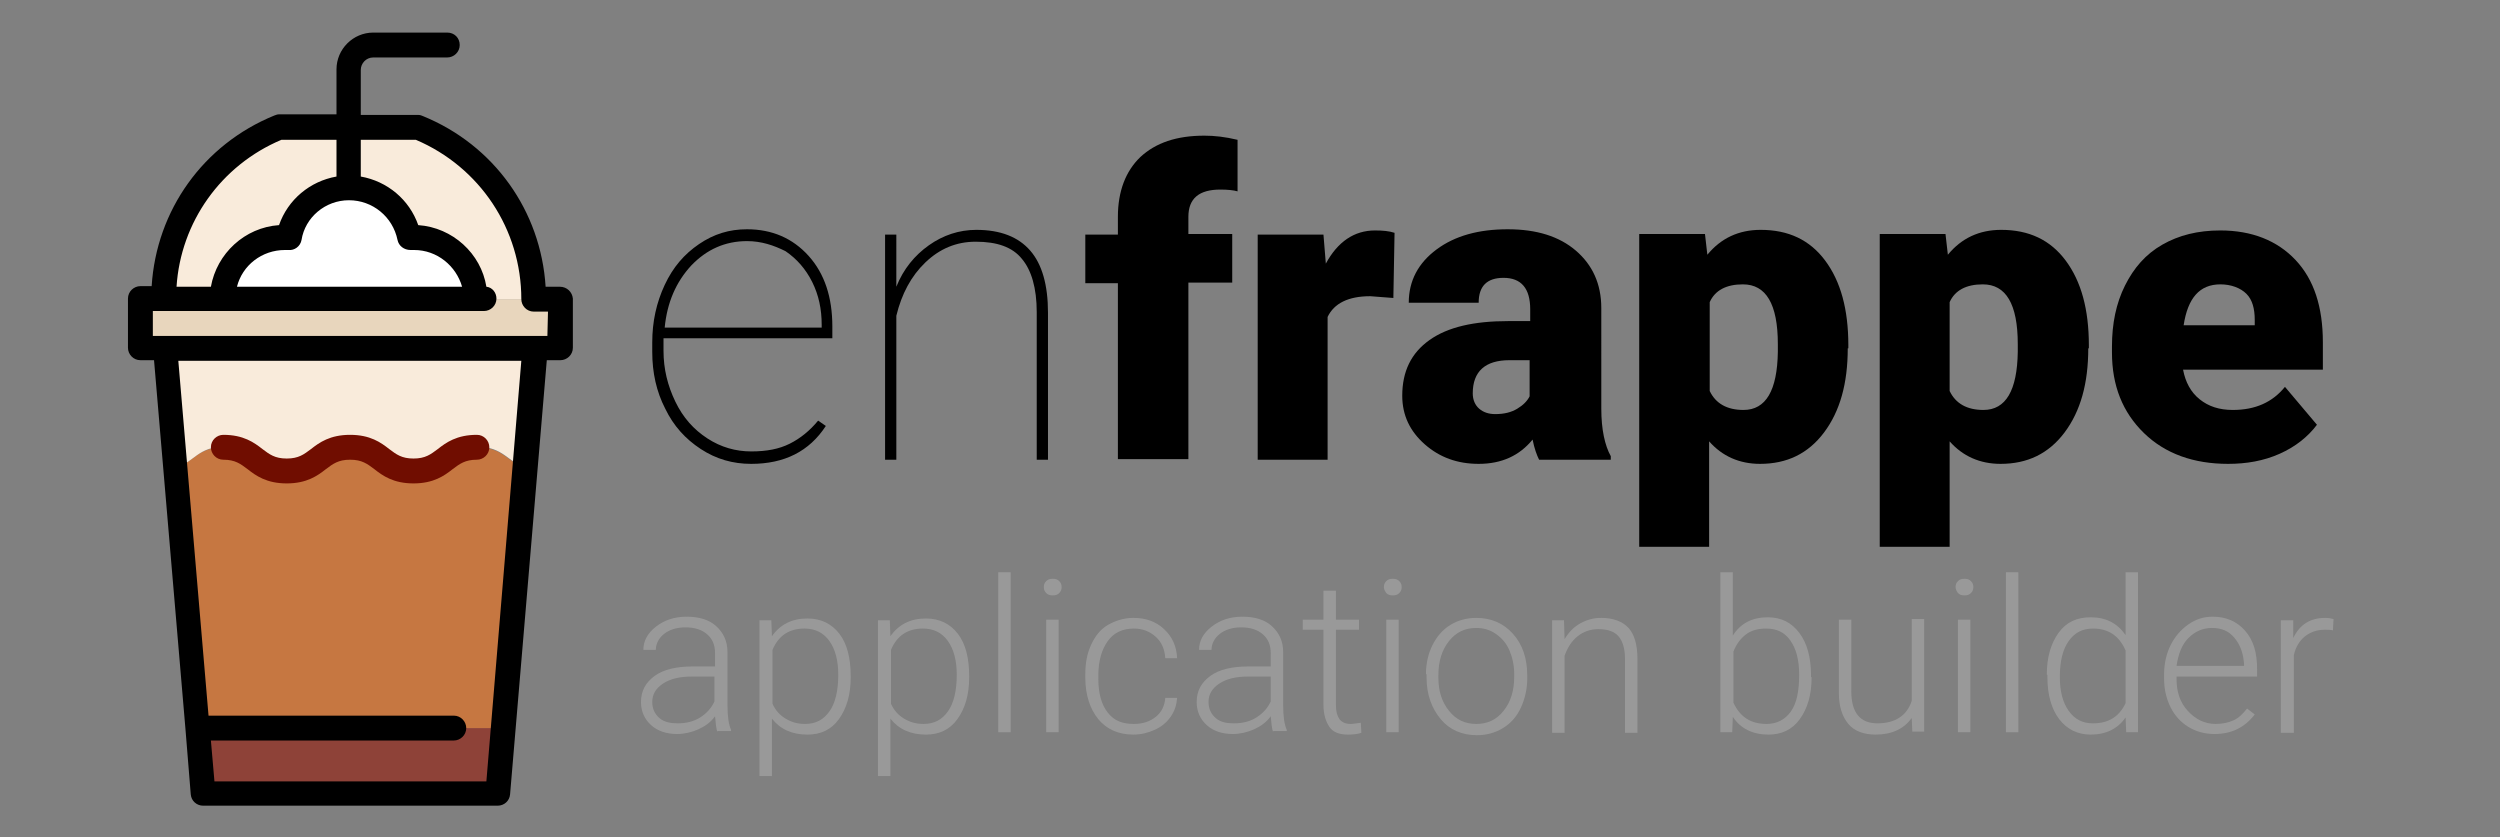 <?xml version="1.0" encoding="utf-8"?>
<!-- Generator: Adobe Illustrator 19.0.0, SVG Export Plug-In . SVG Version: 6.00 Build 0)  -->
<svg version="1.1" id="Layer_1" xmlns="http://www.w3.org/2000/svg" xmlns:xlink="http://www.w3.org/1999/xlink" x="0px" y="0px"
	 viewBox="0 0 422 141.3" style="enable-background:new 0 0 422 141.3;" xml:space="preserve">
<rect x="0" y="0" width="422" height="141.3" fill="#808080" stroke="none"/>
<style type="text/css">
	.st0{fill:#999999;}
	.st1{fill:#8E4238;}
	.st2{fill:#C67741;}
	.st3{fill:#F9EBDB;}
	.st4{fill:#E8D6BD;}
	.st5{fill:#FFFFFF;}
	.st6{fill:#700D00;}
	.st7{display:none;fill:none;stroke:#111111;stroke-width:4;stroke-miterlimit:10;}
</style>
<g id="XMLID_1_">
	<path id="XMLID_140_" d="M126.8,78.3c-3.1,0-5.9-0.8-8.5-2.5s-4.6-3.9-6-6.8c-1.5-2.9-2.2-6.1-2.2-9.6v-1.6c0-3.5,0.7-6.7,2.1-9.7
		s3.3-5.2,5.8-6.9s5.1-2.5,8.1-2.5c4.2,0,7.7,1.5,10.4,4.5c2.7,3,4,7,4,11.9v2H112v2.1c0,3.1,0.7,5.9,2,8.6s3.1,4.7,5.4,6.2
		c2.3,1.5,4.8,2.2,7.4,2.2c2.6,0,4.7-0.4,6.5-1.3s3.4-2.2,4.8-3.9l1.3,0.9C136.6,76.2,132.4,78.3,126.8,78.3z M126.1,40.7
		c-3.7,0-6.8,1.4-9.4,4.1c-2.6,2.8-4.1,6.3-4.5,10.5h26.5v-0.5c0-2.6-0.5-5-1.6-7.2s-2.6-3.9-4.5-5.2
		C130.6,41.4,128.5,40.7,126.1,40.7z"/>
	<path id="XMLID_143_" d="M151.3,48.4c1.2-3,3.1-5.3,5.5-7c2.4-1.7,5.1-2.6,8-2.6c4.1,0,7.1,1.2,9.1,3.5c2,2.3,3,5.8,3,10.5v24.8
		H175V52.7c0-4.1-0.9-7.1-2.5-9c-1.6-2-4.2-2.9-7.8-2.9c-3.3,0-6.1,1.2-8.5,3.5c-2.4,2.3-4,5.3-4.9,9v24.3h-1.9v-38h1.9V48.4z"/>
	<path id="XMLID_145_" d="M188.7,77.6V47.8h-5.5v-8.2h5.5v-3c0-4.3,1.3-7.7,3.8-10.1c2.6-2.4,6.1-3.6,10.8-3.6
		c1.7,0,3.5,0.2,5.6,0.7l0,8.7c-0.7-0.2-1.7-0.3-2.9-0.3c-3.6,0-5.4,1.5-5.4,4.6v2.9h7.4v8.2h-7.4v29.8H188.7z"/>
	<path id="XMLID_147_" d="M235.2,50.3l-3.9-0.3c-3.7,0-6.1,1.2-7.2,3.5v24.1h-11.8v-38h11.1l0.4,4.9c2-3.7,4.8-5.6,8.3-5.6
		c1.3,0,2.4,0.1,3.3,0.4L235.2,50.3z"/>
	<path id="XMLID_149_" d="M259.8,77.6c-0.4-0.8-0.8-1.9-1.1-3.4c-2.2,2.7-5.2,4.1-9.1,4.1c-3.6,0-6.6-1.1-9.1-3.3s-3.8-4.9-3.8-8.2
		c0-4.1,1.5-7.2,4.6-9.4s7.5-3.2,13.3-3.2h3.7v-2c0-3.5-1.5-5.3-4.5-5.3c-2.8,0-4.2,1.4-4.2,4.2h-11.8c0-3.7,1.6-6.7,4.7-9
		s7.1-3.4,12-3.4s8.7,1.2,11.5,3.6s4.3,5.6,4.3,9.7V69c0,3.5,0.6,6.2,1.6,8v0.6H259.8z M252.4,69.9c1.5,0,2.7-0.3,3.7-0.9
		s1.7-1.3,2.1-2.1v-6.1h-3.4c-4.1,0-6.2,1.9-6.2,5.6c0,1.1,0.4,2,1.1,2.6S251.3,69.9,252.4,69.9z"/>
	<path id="XMLID_152_" d="M311.9,58.8c0,5.9-1.3,10.6-4,14.2s-6.3,5.3-10.8,5.3c-3.5,0-6.4-1.3-8.6-3.8v17.8h-11.8V39.5h11.1
		l0.4,3.5c2.3-2.8,5.3-4.2,9-4.2c4.7,0,8.3,1.7,10.9,5.2s3.9,8.2,3.9,14.3V58.8z M300.1,58.1c0-6.8-2-10.1-5.9-10.1
		c-2.8,0-4.7,1-5.6,3v15c1,2.1,2.9,3.2,5.7,3.2c3.8,0,5.7-3.3,5.8-9.8V58.1z"/>
	<path id="XMLID_155_" d="M352.5,58.8c0,5.9-1.3,10.6-4,14.2s-6.3,5.3-10.8,5.3c-3.5,0-6.4-1.3-8.6-3.8v17.8h-11.8V39.5h11.1
		l0.4,3.5c2.3-2.8,5.3-4.2,9-4.2c4.7,0,8.3,1.7,10.9,5.2s3.9,8.2,3.9,14.3V58.8z M340.6,58.1c0-6.8-2-10.1-5.9-10.1
		c-2.8,0-4.7,1-5.6,3v15c1,2.1,2.9,3.2,5.7,3.2c3.8,0,5.7-3.3,5.8-9.8V58.1z"/>
	<path id="XMLID_158_" d="M376.1,78.3c-5.8,0-10.6-1.7-14.2-5.2s-5.4-8-5.4-13.6v-1c0-3.9,0.7-7.3,2.2-10.3s3.5-5.3,6.3-6.9
		s6-2.4,9.8-2.4c5.3,0,9.6,1.7,12.7,5s4.6,7.9,4.6,13.9v4.6h-23.6c0.4,2.1,1.3,3.8,2.8,5s3.3,1.8,5.6,1.8c3.8,0,6.7-1.3,8.8-3.9
		l5.4,6.4c-1.5,2-3.6,3.7-6.3,4.9S379.2,78.3,376.1,78.3z M374.8,48c-3.5,0-5.5,2.3-6.2,6.9h12V54c0-1.9-0.4-3.4-1.4-4.4
		S376.6,48,374.8,48z"/>
	<path id="XMLID_161_" class="st0" d="M121.1,123.6c-0.2-0.6-0.3-1.5-0.4-2.7c-0.7,1-1.7,1.7-2.8,2.2s-2.4,0.8-3.6,0.8
		c-1.8,0-3.3-0.5-4.4-1.5s-1.7-2.3-1.7-3.9c0-1.9,0.8-3.3,2.3-4.4s3.7-1.6,6.4-1.6h3.8v-2.2c0-1.4-0.4-2.4-1.3-3.2s-2.1-1.2-3.7-1.2
		c-1.5,0-2.7,0.4-3.6,1.1s-1.4,1.7-1.4,2.7l-2.1,0c0-1.5,0.7-2.8,2.1-3.9s3.1-1.7,5.2-1.7c2.1,0,3.8,0.5,5,1.6s1.9,2.5,1.9,4.4v9
		c0,1.8,0.2,3.2,0.6,4.1v0.2H121.1z M114.4,122.1c1.4,0,2.7-0.3,3.8-1s1.9-1.6,2.4-2.7v-4.2h-3.8c-2.1,0-3.7,0.4-4.9,1.2
		s-1.8,1.8-1.8,3.1c0,1.1,0.4,2,1.2,2.7S113.2,122.1,114.4,122.1z"/>
	<path id="XMLID_164_" class="st0" d="M143.6,114.3c0,3-0.7,5.3-2,7.1s-3.1,2.6-5.3,2.6c-2.6,0-4.6-0.9-6-2.7v9.7h-2.1v-26.3h2
		l0.1,2.7c1.4-2,3.4-3,6-3c2.3,0,4.1,0.9,5.4,2.6s1.9,4.1,1.9,7.2V114.3z M141.5,113.9c0-2.4-0.5-4.3-1.5-5.7s-2.4-2.1-4.2-2.1
		c-1.3,0-2.4,0.3-3.3,0.9s-1.6,1.5-2.1,2.7v9.1c0.5,1.1,1.2,1.9,2.2,2.5s2,0.9,3.3,0.9c1.8,0,3.1-0.7,4.1-2.1
		S141.5,116.6,141.5,113.9z"/>
	<path id="XMLID_167_" class="st0" d="M163.6,114.3c0,3-0.7,5.3-2,7.1s-3.1,2.6-5.3,2.6c-2.6,0-4.6-0.9-6-2.7v9.7h-2.1v-26.3h2
		l0.1,2.7c1.4-2,3.4-3,6-3c2.3,0,4.1,0.9,5.4,2.6s1.9,4.1,1.9,7.2V114.3z M161.5,113.9c0-2.4-0.5-4.3-1.5-5.7s-2.4-2.1-4.2-2.1
		c-1.3,0-2.4,0.3-3.3,0.9s-1.6,1.5-2.1,2.7v9.1c0.5,1.1,1.2,1.9,2.2,2.5s2,0.9,3.3,0.9c1.8,0,3.1-0.7,4.1-2.1
		S161.5,116.6,161.5,113.9z"/>
	<path id="XMLID_170_" class="st0" d="M170.6,123.6h-2.1v-27h2.1V123.6z"/>
	<path id="XMLID_172_" class="st0" d="M176.2,99.1c0-0.4,0.1-0.7,0.4-1c0.3-0.3,0.6-0.4,1.1-0.4s0.8,0.1,1.1,0.4
		c0.3,0.3,0.4,0.6,0.4,1s-0.1,0.7-0.4,1c-0.3,0.3-0.6,0.4-1.1,0.4s-0.8-0.1-1.1-0.4C176.3,99.8,176.2,99.5,176.2,99.1z M178.7,123.6
		h-2.1v-19h2.1V123.6z"/>
	<path id="XMLID_175_" class="st0" d="M191.4,122.2c1.5,0,2.7-0.4,3.7-1.2s1.5-1.9,1.6-3.2h2c-0.1,1.2-0.4,2.2-1.1,3.2
		s-1.6,1.7-2.7,2.2s-2.3,0.8-3.6,0.8c-2.5,0-4.5-0.9-5.9-2.6s-2.2-4.1-2.2-7v-0.6c0-1.9,0.3-3.5,1-5s1.6-2.6,2.8-3.3
		s2.7-1.2,4.3-1.2c2.1,0,3.8,0.6,5.2,1.9s2.1,2.9,2.2,4.9h-2c-0.1-1.5-0.6-2.7-1.6-3.6s-2.2-1.4-3.7-1.4c-1.9,0-3.4,0.7-4.4,2.1
		s-1.6,3.3-1.6,5.8v0.6c0,2.4,0.5,4.3,1.6,5.7S189.5,122.2,191.4,122.2z"/>
	<path id="XMLID_177_" class="st0" d="M214.9,123.6c-0.2-0.6-0.3-1.5-0.4-2.7c-0.7,1-1.7,1.7-2.8,2.2s-2.4,0.8-3.6,0.8
		c-1.8,0-3.3-0.5-4.4-1.5s-1.7-2.3-1.7-3.9c0-1.9,0.8-3.3,2.3-4.4s3.7-1.6,6.4-1.6h3.8v-2.2c0-1.4-0.4-2.4-1.3-3.2s-2.1-1.2-3.7-1.2
		c-1.5,0-2.7,0.4-3.6,1.1s-1.4,1.7-1.4,2.7l-2.1,0c0-1.5,0.7-2.8,2.1-3.9s3.1-1.7,5.2-1.7c2.1,0,3.8,0.5,5,1.6s1.9,2.5,1.9,4.4v9
		c0,1.8,0.2,3.2,0.6,4.1v0.2H214.9z M208.3,122.1c1.4,0,2.7-0.3,3.8-1s1.9-1.6,2.4-2.7v-4.2h-3.8c-2.1,0-3.7,0.4-4.9,1.2
		s-1.8,1.8-1.8,3.1c0,1.1,0.4,2,1.2,2.7S207,122.1,208.3,122.1z"/>
	<path id="XMLID_180_" class="st0" d="M225.5,99.7v4.9h3.9v1.7h-3.9V119c0,1.1,0.2,1.8,0.6,2.4c0.4,0.5,1,0.8,1.9,0.8
		c0.4,0,0.9-0.1,1.7-0.2l0.1,1.7c-0.6,0.2-1.3,0.3-2.3,0.3c-1.4,0-2.5-0.4-3.1-1.3s-1-2.1-1-3.7v-12.7h-3.5v-1.7h3.5v-4.9H225.5z"/>
	<path id="XMLID_182_" class="st0" d="M233.6,99.1c0-0.4,0.1-0.7,0.4-1c0.3-0.3,0.6-0.4,1.1-0.4s0.8,0.1,1.1,0.4
		c0.3,0.3,0.4,0.6,0.4,1s-0.1,0.7-0.4,1c-0.3,0.3-0.6,0.4-1.1,0.4s-0.8-0.1-1.1-0.4C233.8,99.8,233.6,99.5,233.6,99.1z M236.1,123.6
		H234v-19h2.1V123.6z"/>
	<path id="XMLID_185_" class="st0" d="M240.7,113.8c0-1.8,0.4-3.5,1.1-4.9s1.7-2.6,3-3.4s2.8-1.2,4.4-1.2c2.5,0,4.6,0.9,6.2,2.7
		s2.4,4.1,2.4,7.1v0.4c0,1.8-0.4,3.5-1.1,5s-1.7,2.6-3,3.4s-2.8,1.2-4.4,1.2c-2.5,0-4.6-0.9-6.1-2.7s-2.4-4.1-2.4-7.1V113.8z
		 M242.8,114.4c0,2.3,0.6,4.1,1.8,5.6s2.7,2.2,4.6,2.2c1.9,0,3.4-0.7,4.6-2.2s1.8-3.4,1.8-5.8v-0.4c0-1.5-0.3-2.8-0.8-4
		s-1.3-2.1-2.3-2.8s-2.1-1-3.3-1c-1.9,0-3.4,0.7-4.6,2.2s-1.8,3.4-1.8,5.8V114.4z"/>
	<path id="XMLID_188_" class="st0" d="M264,104.6l0.1,3.3c0.7-1.2,1.6-2.1,2.7-2.7s2.2-0.9,3.5-0.9c2,0,3.6,0.6,4.6,1.7
		s1.5,2.9,1.5,5.2v12.5h-2.1v-12.5c0-1.7-0.4-3-1.1-3.8s-1.8-1.2-3.4-1.2c-1.3,0-2.5,0.4-3.5,1.2s-1.7,1.9-2.2,3.3v13H262v-19H264z"
		/>
	<path id="XMLID_190_" class="st0" d="M305.8,114.3c0,3-0.7,5.3-2,7.1s-3.1,2.6-5.3,2.6c-2.6,0-4.7-1-6-3l-0.1,2.6h-2v-27h2.1v10.7
		c1.3-2.1,3.3-3.1,5.9-3.1c2.3,0,4,0.9,5.3,2.6s2,4.1,2,7.2V114.3z M303.7,113.9c0-2.5-0.5-4.4-1.5-5.8s-2.3-2-4.1-2
		c-1.3,0-2.5,0.3-3.4,1s-1.6,1.6-2.1,2.9v8.6c1.1,2.4,2.9,3.6,5.6,3.6c1.7,0,3.1-0.7,4.1-2.1S303.7,116.6,303.7,113.9z"/>
	<path id="XMLID_193_" class="st0" d="M322.7,121.2c-1.3,1.8-3.3,2.8-6.1,2.8c-2,0-3.6-0.6-4.6-1.8s-1.6-2.9-1.6-5.2v-12.4h2.1v12.1
		c0,3.6,1.5,5.4,4.4,5.4c3,0,5-1.3,5.8-3.8v-13.8h2.1v19h-2L322.7,121.2z"/>
	<path id="XMLID_195_" class="st0" d="M330.1,99.1c0-0.4,0.1-0.7,0.4-1c0.3-0.3,0.6-0.4,1.1-0.4s0.8,0.1,1.1,0.4
		c0.3,0.3,0.4,0.6,0.4,1s-0.1,0.7-0.4,1c-0.3,0.3-0.6,0.4-1.1,0.4s-0.8-0.1-1.1-0.4C330.3,99.8,330.1,99.5,330.1,99.1z M332.6,123.6
		h-2.1v-19h2.1V123.6z"/>
	<path id="XMLID_198_" class="st0" d="M340.7,123.6h-2.1v-27h2.1V123.6z"/>
	<path id="XMLID_200_" class="st0" d="M345.5,113.9c0-3,0.7-5.3,2-7.1s3.1-2.6,5.4-2.6c2.6,0,4.5,1,5.9,3V96.6h2.1v27h-2l-0.1-2.5
		c-1.3,1.9-3.3,2.9-5.9,2.9c-2.2,0-4-0.9-5.3-2.6s-2-4.1-2-7.1V113.9z M347.7,114.3c0,2.4,0.5,4.3,1.5,5.7s2.3,2.1,4.1,2.1
		c2.6,0,4.4-1.1,5.5-3.4v-8.9c-1.1-2.5-2.9-3.7-5.5-3.7c-1.8,0-3.1,0.7-4.1,2.1S347.7,111.6,347.7,114.3z"/>
	<path id="XMLID_203_" class="st0" d="M373.8,123.9c-1.6,0-3.1-0.4-4.4-1.2s-2.3-1.9-3-3.3s-1.1-3-1.1-4.8v-0.8
		c0-1.8,0.4-3.5,1.1-4.9s1.7-2.6,3-3.5s2.6-1.3,4.1-1.3c2.3,0,4.1,0.8,5.5,2.4s2,3.7,2,6.5v1.2h-13.6v0.4c0,2.2,0.6,4,1.9,5.4
		s2.8,2.2,4.7,2.2c1.1,0,2.1-0.2,3-0.6s1.6-1.1,2.3-2l1.3,1C378.9,122.8,376.7,123.9,373.8,123.9z M373.4,106c-1.6,0-2.9,0.6-4,1.7
		s-1.7,2.7-2,4.7h11.4v-0.2c-0.1-1.8-0.6-3.3-1.6-4.5S375,106,373.4,106z"/>
	<path id="XMLID_206_" class="st0" d="M393.8,106.4c-0.4-0.1-0.9-0.1-1.4-0.1c-1.3,0-2.4,0.4-3.3,1.1s-1.6,1.8-1.9,3.2v13.1H385v-19
		h2.1l0,3c1.1-2.3,2.9-3.4,5.4-3.4c0.6,0,1,0.1,1.4,0.2L393.8,106.4z"/>
</g>
<g id="XMLID_2_">
	<polygon id="XMLID_33_" class="st1" points="85,122.9 84,134 34.3,134 33.3,122.9 	"/>
	<path id="XMLID_32_" class="st2" d="M88.7,79.1L85,122.9H33.3l-3.7-43.8c2.9-1,3.8-3.6,8.1-3.6c5.4,0,5.4,4,10.7,4s5.4-4,10.7-4
		c5.4,0,5.4,4,10.7,4c5.4,0,5.4-4,10.7-4C84.9,75.5,85.7,78,88.7,79.1z"/>
	<path id="XMLID_31_" class="st3" d="M90.4,58.8l-1.7,20.2c-2.9-1-3.8-3.6-8.1-3.6c-5.4,0-5.4,4-10.7,4c-5.4,0-5.4-4-10.7-4
		s-5.4,4-10.7,4s-5.4-4-10.7-4c-4.3,0-5.1,2.6-8.1,3.6l-1.7-20.2H90.4z"/>
	<rect id="XMLID_30_" x="23.7" y="50.5" class="st4" width="70.8" height="8.3"/>
	<path id="XMLID_29_" class="st5" d="M80.2,50.5H37.5c0-5.7,4.7-10.4,10.4-10.4c0.2,0,0.5,0,0.7,0c1-4.8,5.2-8.4,10.2-8.4
		s9.3,3.6,10.2,8.4c0.2,0,0.5,0,0.7,0C75.5,40.1,80.2,44.8,80.2,50.5z"/>
	<g id="XMLID_26_">
		<path id="XMLID_28_" class="st3" d="M58.9,21.6v10.2c-5,0-9.3,3.6-10.2,8.4c-0.2,0-0.5,0-0.7,0c-5.7,0-10.4,4.7-10.4,10.4h-9.9
			c0-13.1,8.1-24.3,19.5-28.9C47.1,21.6,58.9,21.6,58.9,21.6z"/>
		<path id="XMLID_27_" class="st3" d="M90.1,50.5h-9.9c0-5.7-4.7-10.4-10.4-10.4c-0.2,0-0.5,0-0.7,0c-1-4.8-5.2-8.4-10.2-8.4V21.6
			h11.8C82,26.2,90.1,37.4,90.1,50.5z"/>
	</g>
	<g id="XMLID_18_">
		<path id="XMLID_25_" class="st6" d="M37.7,77.6c2,0,2.9,0.7,4.1,1.6c1.4,1.1,3.2,2.4,6.6,2.4c3.4,0,5.2-1.3,6.6-2.4
			c1.2-0.9,2.1-1.6,4.1-1.6c2,0,2.9,0.7,4.1,1.6c1.4,1.1,3.2,2.4,6.6,2.4c3.4,0,5.2-1.3,6.6-2.4c1.2-0.9,2.1-1.6,4.1-1.6
			c1.1,0,2.1-0.9,2.1-2.1c0-1.1-0.9-2.1-2.1-2.1c-3.4,0-5.2,1.3-6.6,2.4c-1.2,0.9-2.1,1.6-4.1,1.6s-2.9-0.7-4.1-1.6
			c-1.4-1.1-3.2-2.4-6.6-2.4c-3.4,0-5.2,1.3-6.6,2.4c-1.2,0.9-2.1,1.6-4.1,1.6c-2,0-2.9-0.7-4.1-1.6c-1.4-1.1-3.2-2.4-6.6-2.4
			c-1.1,0-2.1,0.9-2.1,2.1C35.6,76.6,36.5,77.6,37.7,77.6z"/>
		<path id="XMLID_19_" d="M94.5,48.4h-2.4c-0.8-12.8-8.7-23.9-20.7-28.8c-0.2-0.1-0.5-0.2-0.8-0.2h-9.7v-7.6c0-1.1,0.9-2.1,2.1-2.1
			h12.5c1.1,0,2.1-0.9,2.1-2.1s-0.9-2.1-2.1-2.1H63c-3.4,0-6.2,2.8-6.2,6.2v7.6h-9.7c-0.3,0-0.5,0.1-0.8,0.2
			c-12,4.9-19.9,16-20.7,28.8h-1.9c-1.1,0-2.1,0.9-2.1,2.1v8.3c0,1.1,0.9,2.1,2.1,2.1H26l5.3,62.2c0,0,0.9,11.1,0.9,11.1
			c0.1,1.1,1,1.9,2.1,1.9H84c1.1,0,2-0.8,2.1-1.9l6.2-73.3h2.3c1.1,0,2.1-0.9,2.1-2.1v-8.3C96.6,49.3,95.7,48.4,94.5,48.4z
			 M47.5,23.6h9.3v6.2c-4.5,0.8-8.2,3.9-9.7,8.2c-5.8,0.4-10.5,4.8-11.5,10.4h-5.8C30.5,37.5,37.3,27.9,47.5,23.6z M58.9,33.8
			c4,0,7.4,2.8,8.2,6.7c0.2,1,1.1,1.7,2.2,1.7c0.2,0,0.4,0,0.6,0c3.9,0,7.1,2.7,8.1,6.2h-38c0.9-3.6,4.2-6.2,8.1-6.2
			c0.2,0,0.4,0,0.6,0c1,0.1,2-0.6,2.2-1.7C51.5,36.7,54.9,33.8,58.9,33.8z M82.1,131.9H36.2l-0.6-6.9h41c1.1,0,2.1-0.9,2.1-2.1
			c0-1.1-0.9-2.1-2.1-2.1H35.2l-5.1-59.9h57.9L82.1,131.9z M92.4,56.7h-2.1c0,0-64.5,0-64.5,0v-4.2h55.9c1.1,0,2.1-0.9,2.1-2.1
			c0-1-0.7-1.9-1.7-2c-0.9-5.6-5.7-10-11.5-10.4c-1.5-4.3-5.2-7.4-9.7-8.2v-6.2h9.3C81,28.2,88,38.7,88,50.5c0,1.1,0.9,2.1,2.1,2.1
			h2.4L92.4,56.7L92.4,56.7z"/>
	</g>
	<g id="XMLID_17_">
	</g>
	<g id="XMLID_16_">
	</g>
	<g id="XMLID_15_">
	</g>
	<g id="XMLID_14_">
	</g>
	<g id="XMLID_13_">
	</g>
	<g id="XMLID_12_">
	</g>
	<g id="XMLID_11_">
	</g>
	<g id="XMLID_10_">
	</g>
	<g id="XMLID_9_">
	</g>
	<g id="XMLID_8_">
	</g>
	<g id="XMLID_7_">
	</g>
	<g id="XMLID_6_">
	</g>
	<g id="XMLID_5_">
	</g>
	<g id="XMLID_4_">
	</g>
	<g id="XMLID_3_">
	</g>
</g>
<path id="XMLID_34_" class="st7" d="M405.5,165.9H16.8c-6.6,0-12-5.4-12-12v-158c0-6.6,5.4-12,12-12h388.7c6.6,0,12,5.4,12,12v158
	C417.5,160.5,412.1,165.9,405.5,165.9z"/>
<g id="XMLID_139_">
</g>
<g id="XMLID_208_">
</g>
<g id="XMLID_209_">
</g>
<g id="XMLID_210_">
</g>
<g id="XMLID_211_">
</g>
<g id="XMLID_212_">
</g>
<g id="XMLID_213_">
</g>
<g id="XMLID_214_">
</g>
<g id="XMLID_215_">
</g>
<g id="XMLID_216_">
</g>
<g id="XMLID_217_">
</g>
<g id="XMLID_218_">
</g>
<g id="XMLID_219_">
</g>
<g id="XMLID_220_">
</g>
<g id="XMLID_221_">
</g>
</svg>
